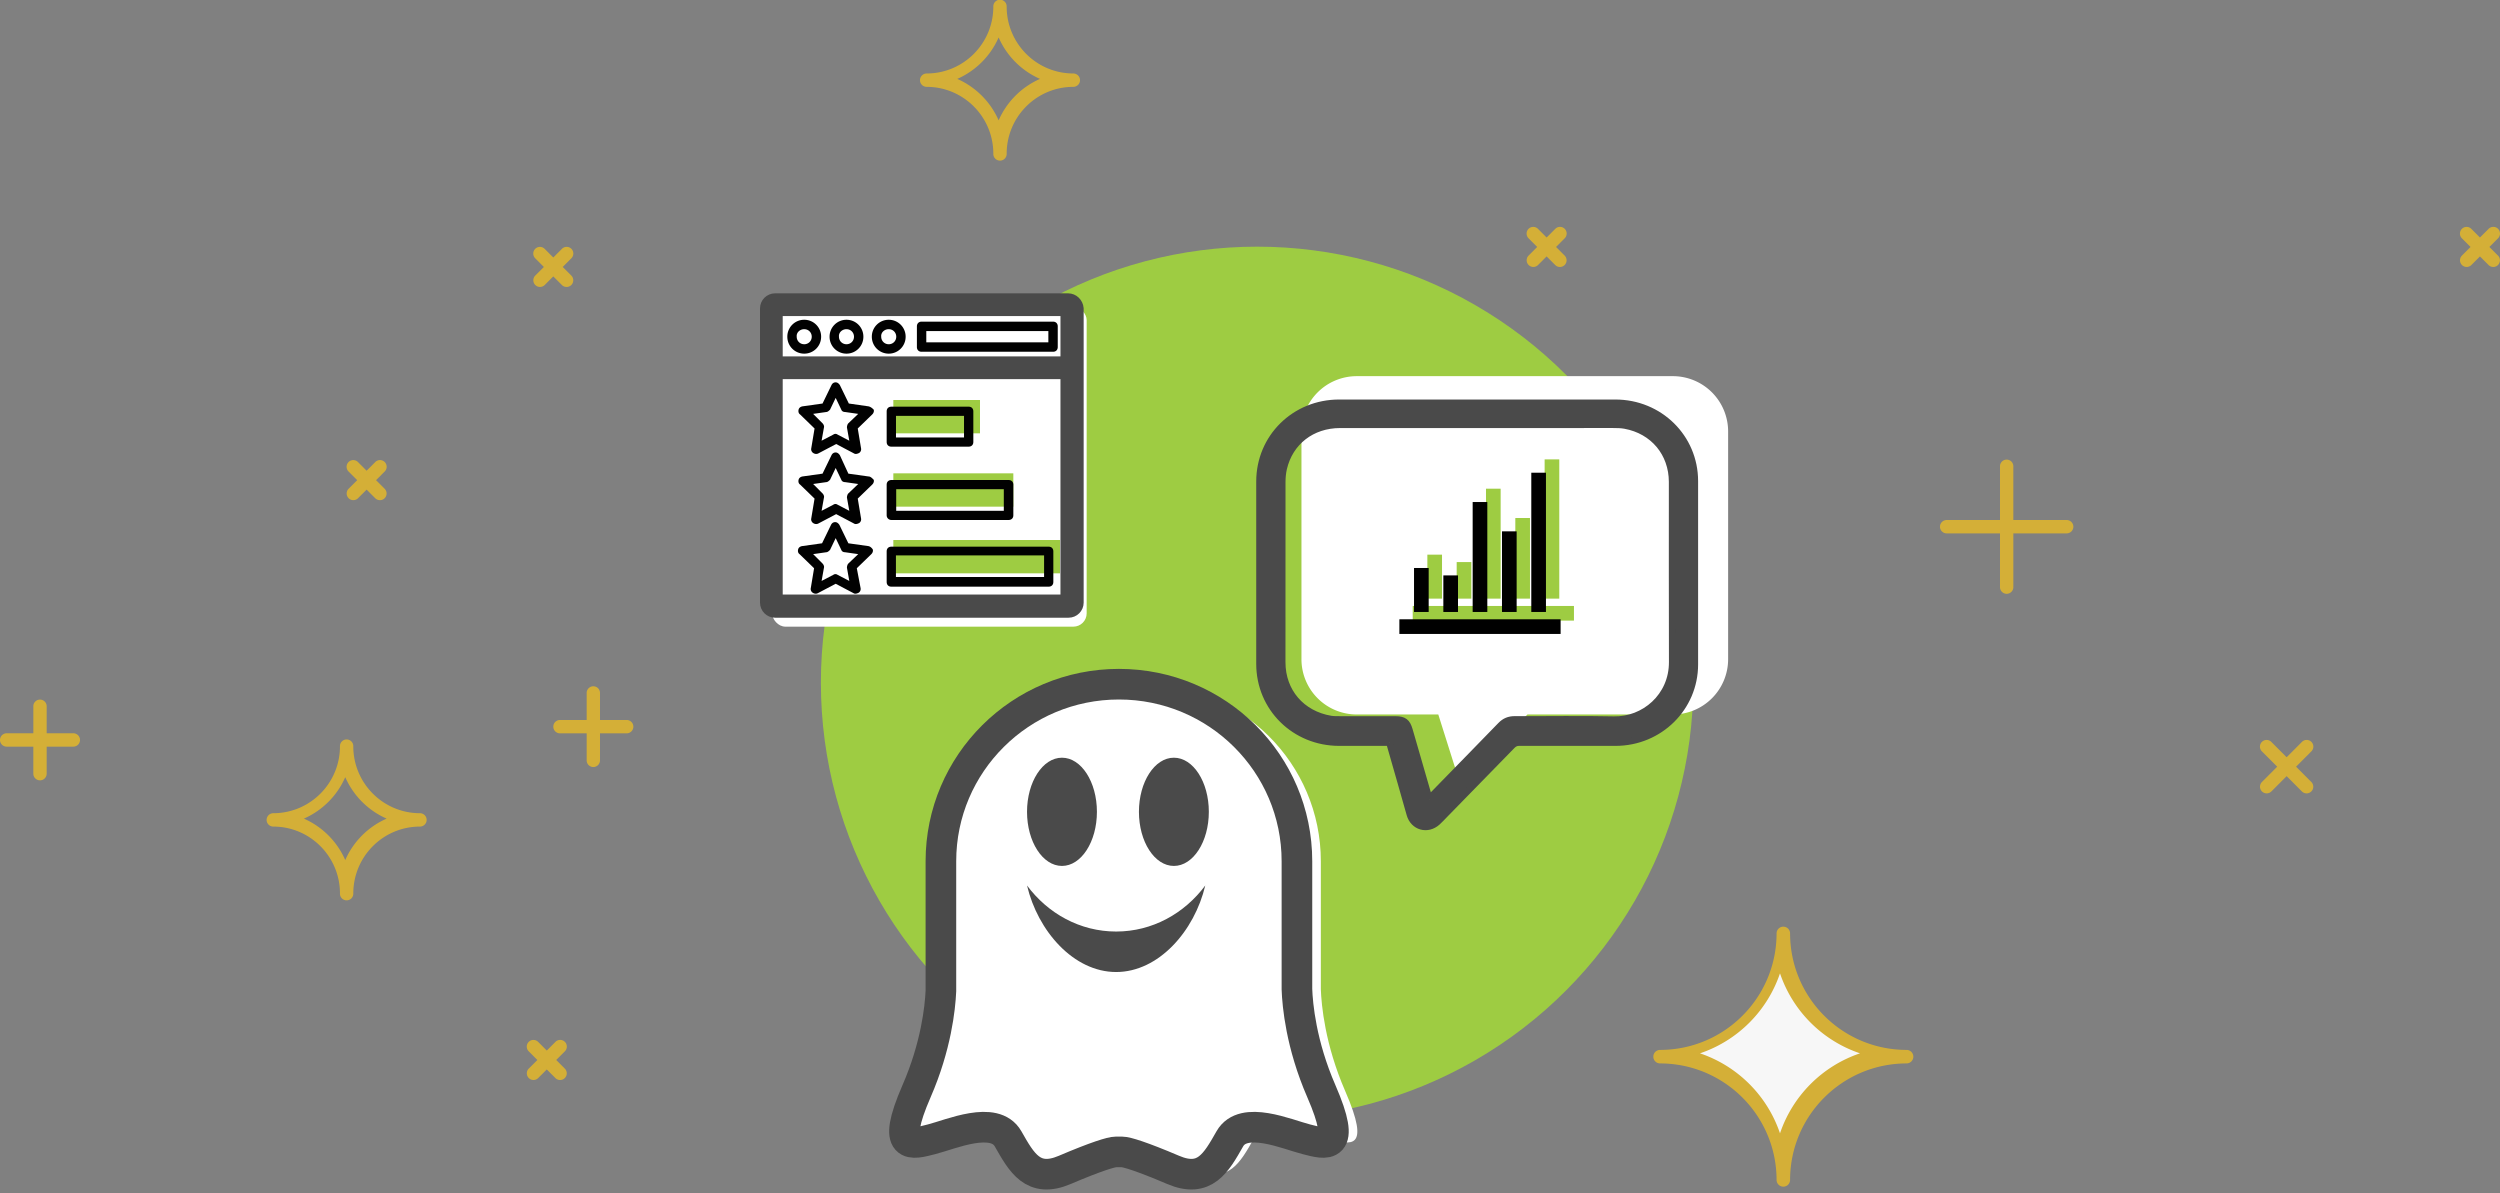 <svg xmlns="http://www.w3.org/2000/svg" width="375" height="179" viewBox="0 0 375 179"><rect x="0" y="0" width="375" height="179" fill="#808080" stroke="none"/><g fill="none" fill-rule="evenodd"><ellipse cx="65.433" cy="65.399" fill="#9ECC42" rx="65.433" ry="65.399" transform="translate(123.133 37)"/><path fill="#FFF" d="M229.118 107.172l-10.14 10.252-3.234-10.252h-12.231a8.294 8.294 0 0 1-8.294-8.295V64.718a8.294 8.294 0 0 1 8.294-8.294h47.411a8.294 8.294 0 0 1 8.295 8.294v34.16a8.294 8.294 0 0 1-8.295 8.294h-21.806zM197.43 163.666c-3.05-7.009-3.575-12.948-3.657-15.281v-19.2c0-14.666-11.955-26.555-26.702-26.555-14.748 0-26.704 11.89-26.704 26.556v19.476c-.114 2.51-.713 8.268-3.645 15.004-3.94 9.052-.68 7.973 2.242 7.228 2.92-.741 9.444-3.648 11.482-.067 2.037 3.58 3.737 6.688 8.492 4.661 4.756-2.026 6.997-2.701 7.677-2.701h.923c.678 0 2.92.675 7.676 2.701 4.756 2.027 6.454-1.082 8.493-4.661 2.037-3.581 8.56-.674 11.481.067 2.922.745 6.182 1.824 2.241-7.228"/><path fill="#FFF" d="M201.783 163.666c-3.05-7.009-3.575-12.948-3.657-15.281v-19.2c0-14.666-11.955-26.555-26.701-26.555-14.749 0-26.704 11.89-26.704 26.556v19.476c-.114 2.51-.713 8.268-3.645 15.004-3.941 9.052-.68 7.973 2.241 7.228 2.921-.741 9.445-3.648 11.483-.067 2.037 3.58 3.736 6.688 8.492 4.661 4.756-2.026 6.997-2.701 7.676-2.701h.924c.678 0 2.92.675 7.675 2.701 4.756 2.027 6.455-1.082 8.493-4.661 2.037-3.581 8.56-.674 11.482.067 2.921.745 6.181 1.824 2.24-7.228"/><path stroke="#4A4A4A" stroke-width="4.592" d="M198.197 163.666c-3.05-7.009-3.575-12.948-3.657-15.281v-19.2c0-14.666-11.955-26.555-26.702-26.555-14.748 0-26.703 11.89-26.703 26.556v19.476c-.114 2.51-.714 8.268-3.646 15.004-3.94 9.052-.68 7.973 2.242 7.228 2.921-.741 9.445-3.648 11.482-.067 2.037 3.58 3.737 6.688 8.493 4.661 4.756-2.026 6.997-2.701 7.676-2.701h.923c.679 0 2.92.675 7.676 2.701 4.756 2.027 6.455-1.082 8.493-4.661 2.037-3.581 8.56-.674 11.482.067 2.921.745 6.18 1.824 2.24-7.228"/><g fill="#4A4A4A"><path d="M159.296 113.655c2.895 0 5.242 3.634 5.242 8.117 0 4.483-2.347 8.118-5.242 8.118-2.894 0-5.242-3.635-5.242-8.118 0-4.483 2.348-8.117 5.242-8.117M167.422 145.803c-6.38 0-11.75-6.143-13.368-12.978 3.126 4.204 7.95 6.906 13.368 6.906 5.417 0 10.24-2.702 13.367-6.906-1.619 6.835-6.99 12.978-13.367 12.978M176.083 129.89c-2.897 0-5.243-3.635-5.243-8.118 0-4.483 2.346-8.117 5.243-8.117 2.897 0 5.242 3.634 5.242 8.117 0 4.483-2.345 8.118-5.242 8.118"/></g><path fill="#4A4A4A" stroke="#4A4A4A" d="M214.464 119.91c-.139-.375-.205-.521-.246-.675-.942-3.248-1.877-6.495-2.815-9.743-.34-1.184-.827-1.559-2.06-1.562-2.78 0-5.56.003-8.337-.004-.467 0-.948.01-1.409-.068-4.376-.74-7.274-4.128-7.277-8.508-.004-9.026-.004-18.05.007-27.076.003-.669.066-1.35.214-2 .928-3.99 4.235-6.563 8.48-6.566 13.657-.014 27.315-.007 40.97-.003.589.003 1.184.01 1.759.116 4.248.78 7.07 4.151 7.077 8.463.013 9.003-.025 18.005.013 27.008.028 5.199-4.244 8.764-8.776 8.665-4.944-.113-9.891-.014-14.832-.038-.865-.006-1.52.263-2.119.88-3.348 3.46-6.72 6.892-10.078 10.34-.194.198-.332.444-.571.771m-6.052-8.528c.575 2.003 1.142 3.978 1.707 5.956.46 1.604.907 3.21 1.367 4.814.537 1.89 2.631 2.487 4.106 1.163.385-.345.727-.727 1.09-1.095 3.38-3.46 6.77-6.915 10.138-10.384.319-.324.637-.464 1.101-.46 4.802.013 9.607.013 14.413.006 6.595-.007 11.879-5.216 11.882-11.718.003-9.166.003-18.333 0-27.5-.003-6.546-5.28-11.738-11.93-11.738-13.804-.003-27.608-.003-41.408 0-6.682 0-11.94 5.192-11.944 11.797-.004 9.122-.004 18.24 0 27.362.003 6.602 5.262 11.794 11.948 11.797 2.492.003 4.989 0 7.53 0"/><path fill="#D4AF37" d="M285.987 157.487c-9.646-.01-17.464-7.828-17.474-17.474a1.013 1.013 0 1 0-2.026 0c-.01 9.646-7.828 17.464-17.474 17.474a1.013 1.013 0 1 0 0 2.026c9.646.01 17.464 7.828 17.474 17.474a1.013 1.013 0 0 0 2.026 0c.01-9.646 7.828-17.464 17.474-17.474a1.013 1.013 0 1 0 0-2.026z"/><path fill="#F7F7F7" d="M255 158a19.144 19.144 0 0 0 12-12 19.144 19.144 0 0 0 12 12 19.144 19.144 0 0 0-12 12 19.144 19.144 0 0 0-12-12z"/><path fill="#D4AF37" fill-rule="nonzero" d="M139 11.023a1.001 1.001 0 0 0 0 2.005c5.52.006 9.994 4.489 10 10.02a1.001 1.001 0 1 0 2 0c.006-5.503 4.436-9.974 9.928-10.02H161a1.001 1.001 0 0 0 0-2.005c-5.52-.006-9.993-4.49-10-10.02a1.001 1.001 0 1 0-2 0c-.006 5.503-4.436 9.974-9.927 10.02H139zm10.795-5.406A12.087 12.087 0 0 0 156 11.835a12.084 12.084 0 0 0-6.205 6.218 12.087 12.087 0 0 0-6.205-6.218 12.085 12.085 0 0 0 6.205-6.218zm-108.8 116.365a1.001 1.001 0 0 0 0 2.005c5.52.006 9.993 4.489 10 10.02a1.001 1.001 0 1 0 2 0c.006-5.503 4.435-9.974 9.927-10.02h.072a1.001 1.001 0 0 0 0-2.005c-5.52-.006-9.993-4.49-10-10.02a1.001 1.001 0 1 0-2 0c-.006 5.503-4.435 9.974-9.927 10.02h-.072zm10.794-5.406a12.087 12.087 0 0 0 6.205 6.218 12.084 12.084 0 0 0-6.205 6.218 12.087 12.087 0 0 0-6.205-6.218 12.085 12.085 0 0 0 6.205-6.218zM88 114.01v-4.008H84a1.001 1.001 0 0 1 0-2.005h4v-4.008a1.001 1.001 0 1 1 2 0v4.008h4a1.001 1.001 0 0 1 0 2.005h-4v4.008a1.001 1.001 0 1 1-2 0zm258.702-1.304l-2.293 2.298 2.293 2.298a1.004 1.004 0 0 1-.004 1.413.998.998 0 0 1-1.41.004l-2.293-2.298-2.293 2.298a.998.998 0 0 1-1.408-.006 1.004 1.004 0 0 1-.006-1.411l2.293-2.298-2.293-2.298a1.003 1.003 0 0 1 .446-1.68.998.998 0 0 1 .968.263l2.293 2.298 2.293-2.298a.998.998 0 0 1 1.68.446c.092.348-.01.719-.266.971zM52.286 73.32l1.293-1.295-1.293-1.296a1.003 1.003 0 0 1 .446-1.681.998.998 0 0 1 .968.264l1.293 1.296 1.293-1.296a.998.998 0 0 1 1.68.446c.092.348-.01.719-.266.971l-1.293 1.296 1.293 1.295a1.004 1.004 0 0 1-.004 1.413.998.998 0 0 1-1.41.004l-1.293-1.295-1.293 1.295a.998.998 0 0 1-1.407-.006 1.004 1.004 0 0 1-.007-1.41zm27.025 86.975l1.293-1.296-1.293-1.296a1.003 1.003 0 0 1 .446-1.68.998.998 0 0 1 .968.263l1.293 1.296 1.293-1.296a.998.998 0 0 1 1.68.446c.092.348-.01.719-.266.971l-1.293 1.296 1.293 1.296a1.004 1.004 0 0 1-.004 1.413.998.998 0 0 1-1.41.004l-1.293-1.296-1.293 1.296a.998.998 0 0 1-1.408-.007 1.004 1.004 0 0 1-.006-1.41zm.975-118.957l1.293-1.295-1.293-1.296a1.003 1.003 0 0 1 .447-1.68.998.998 0 0 1 .967.263l1.293 1.296 1.293-1.296a.998.998 0 0 1 1.68.446c.092.348-.01.719-.266.971l-1.293 1.296 1.293 1.295a1.004 1.004 0 0 1-.004 1.413.998.998 0 0 1-1.41.004l-1.293-1.295-1.293 1.295a.998.998 0 0 1-1.407-.006 1.004 1.004 0 0 1-.007-1.41zm149-2.998l1.294-1.296-1.293-1.296a1.003 1.003 0 0 1 .446-1.68.998.998 0 0 1 .968.263l1.293 1.296 1.293-1.296a.998.998 0 0 1 1.68.446c.091.348-.01.719-.266.971l-1.293 1.296 1.293 1.296a1.004 1.004 0 0 1-.005 1.413.998.998 0 0 1-1.41.004l-1.292-1.296-1.293 1.296a.998.998 0 0 1-1.408-.007 1.004 1.004 0 0 1-.006-1.41zm141.415-4.009l1.293 1.296 1.293-1.296a.998.998 0 0 1 1.68.446c.092.348-.01.719-.266.971l-1.293 1.296 1.293 1.296a1.004 1.004 0 0 1-.004 1.413.998.998 0 0 1-1.41.004l-1.293-1.296-1.293 1.296a.998.998 0 0 1-1.408-.007 1.004 1.004 0 0 1-.006-1.41l1.293-1.296-1.293-1.296a1.003 1.003 0 0 1 .446-1.68.998.998 0 0 1 .968.263zM300 88.025v-8.017h-8a1.001 1.001 0 0 1 0-2.004h8v-8.017a1.001 1.001 0 1 1 2 0v8.017H310a1.001 1.001 0 0 1 0 2.004h-8v8.017a1.001 1.001 0 1 1-2 0zM0 110.995a1.003 1.003 0 0 1 1-1.002h4v-4.008a1.001 1.001 0 1 1 2 0v4.008h4a1.001 1.001 0 0 1 0 2.004H7v4.009a1.001 1.001 0 1 1-2 0v-4.009H1a.999.999 0 0 1-1-1.002z"/><g fill="#9ECC42" fill-rule="nonzero"><path d="M211.907 90.894h24.186v2.198h-24.186zM214.104 83.198h2.198v6.597h-2.198zM218.502 84.311h2.198v5.485h-2.198zM222.899 73.304h2.198v16.491h-2.198zM227.298 77.702h2.198v12.093h-2.198zM231.695 68.907h2.198v20.888h-2.198z"/></g><g fill="#000" fill-rule="nonzero"><path d="M209.907 92.894h24.186v2.198h-24.186zM212.104 85.198h2.198v6.597h-2.198zM216.502 86.311h2.198v5.485h-2.198zM220.899 75.304h2.198v16.491h-2.198zM225.298 79.702h2.198v12.093h-2.198zM229.695 70.907h2.198v20.888h-2.198z"/></g><g transform="translate(115 45)"><rect width="47.183" height="48" x=".817" y="1" fill="#FFF" rx="2"/><g fill="#010101" fill-rule="nonzero"><path stroke="#4A4A4A" stroke-width="2" d="M45.211 0H1.268C.563 0 0 .565 0 1.27v44.118c0 .706.563 1.27 1.268 1.27h44.014c.704 0 1.267-.564 1.267-1.27V1.271C46.48.565 45.915 0 45.211 0zm-.14 1.412v8.047H1.407V1.412H45.07zM1.407 45.176V10.871H45.07v34.305H1.408z"/><path d="M5.634 8.047a2.528 2.528 0 0 0 2.535-2.541 2.528 2.528 0 0 0-2.535-2.541 2.528 2.528 0 0 0-2.535 2.54 2.528 2.528 0 0 0 2.535 2.542zm0-3.67c.634 0 1.127.494 1.127 1.129s-.493 1.13-1.127 1.13a1.114 1.114 0 0 1-1.127-1.13c-.07-.635.493-1.13 1.127-1.13zM11.972 8.047a2.528 2.528 0 0 0 2.535-2.541 2.528 2.528 0 0 0-2.535-2.541 2.528 2.528 0 0 0-2.535 2.54 2.528 2.528 0 0 0 2.535 2.542zm0-3.67c.634 0 1.127.494 1.127 1.129s-.493 1.13-1.127 1.13a1.114 1.114 0 0 1-1.127-1.13c-.07-.635.493-1.13 1.127-1.13zM18.31 8.047a2.528 2.528 0 0 0 2.535-2.541 2.528 2.528 0 0 0-2.535-2.541 2.528 2.528 0 0 0-2.535 2.54 2.528 2.528 0 0 0 2.535 2.542zm0-3.67c.634 0 1.127.494 1.127 1.129s-.493 1.13-1.127 1.13a1.114 1.114 0 0 1-1.127-1.13c-.07-.635.493-1.13 1.127-1.13zM23.24 7.765h19.718c.422 0 .704-.283.704-.706V3.953c0-.424-.282-.706-.704-.706H23.239c-.422 0-.704.282-.704.706v3.106c0 .423.282.706.704.706zm.704-3.106h18.31v1.694h-18.31V4.659zM15.282 15.953l-2.958-.424-1.338-2.753c-.14-.211-.352-.423-.634-.423-.282 0-.493.141-.634.423L8.38 15.53l-3.028.424c-.282.07-.493.212-.563.494-.07.282 0 .565.211.706l2.183 2.118-.493 2.964c-.07.283.07.565.282.706.211.141.493.212.774.07l2.677-1.411 2.676 1.412c.21.14.493.07.774-.07a.672.672 0 0 0 .282-.707l-.493-2.964 2.183-2.118c.211-.212.282-.494.211-.706-.281-.282-.493-.423-.774-.494zm-3.028 2.541c-.141.141-.212.424-.212.635l.352 1.977-1.76-.918a.527.527 0 0 0-.634 0l-1.76.918.352-1.977c.07-.211-.07-.494-.212-.635l-1.408-1.412 1.972-.282c.21 0 .422-.212.563-.353l.845-1.765.845 1.765c.07.212.282.353.564.353l1.971.282-1.478 1.412z"/><path d="M15.282 26.47l-3.028-.423-1.268-2.753c-.14-.212-.352-.423-.634-.423-.282 0-.493.14-.634.423L8.38 26.047l-3.028.424c-.282.07-.493.211-.563.494-.07.282 0 .564.211.706l2.183 2.117-.493 2.965c-.07.282.07.565.282.706.211.141.493.212.774.07l2.677-1.411 2.676 1.411c.21.142.493.071.774-.07a.672.672 0 0 0 .282-.706l-.493-2.965 2.183-2.117c.211-.212.282-.495.211-.706-.281-.283-.493-.494-.774-.494zm-3.028 2.542c-.141.14-.212.423-.212.635l.352 1.977-1.76-.918a.527.527 0 0 0-.634 0l-1.76.918.352-1.977c.07-.212-.07-.494-.212-.635L6.972 27.6l1.972-.282c.21 0 .422-.212.563-.353l.845-1.765.845 1.765c.07.211.282.353.564.353l1.971.282-1.478 1.412z"/><path d="M15.282 36.918l-3.028-.424-1.339-2.753c-.14-.212-.352-.423-.633-.423-.282 0-.493.14-.634.423L8.31 36.494l-3.028.424c-.282.07-.493.211-.564.494-.07.282 0 .564.212.706l2.183 2.117L6.62 43.2c-.07.282.07.565.281.706.212.141.493.212.775.07l2.676-1.411 2.676 1.411c.211.142.493.071.775-.07a.672.672 0 0 0 .282-.706l-.564-2.965 2.183-2.117c.211-.212.282-.494.211-.706-.14-.212-.352-.424-.633-.494zm-3.028 2.611c-.141.142-.212.424-.212.636l.352 1.976-1.76-.917a.527.527 0 0 0-.634 0l-1.76.917.352-1.976c.07-.212-.07-.494-.212-.636l-1.408-1.411 1.972-.283c.21 0 .422-.211.563-.353l.845-1.764.845 1.764c.07.212.282.353.564.353l1.971.283-1.478 1.411z"/></g></g><path fill="#9ECC42" d="M134 81h25v5h-25zM134 71h18v5h-18zM134 60h13v5h-13z"/><path fill="#010101" fill-rule="nonzero" d="M157.306 82h-23.612c-.416 0-.694.276-.694.69v4.62c0 .414.278.69.694.69h23.612c.416 0 .694-.276.694-.69v-4.62c0-.414-.278-.69-.694-.69zm-.695 4.552H134.39V83.31h22.222v3.242zM133.714 78h17.572c.428 0 .714-.276.714-.69v-4.62c0-.414-.286-.69-.714-.69h-17.572c-.428 0-.714.276-.714.69v4.62c0 .345.286.69.714.69zm.715-4.62h16.142v3.24H134.43v-3.24zM133.699 67H145.3c.42 0 .699-.276.699-.69v-4.62c0-.414-.28-.69-.699-.69H133.7c-.42 0-.699.276-.699.69v4.62c0 .414.28.69.699.69zm.699-4.62h10.204v3.24h-10.204v-3.24z"/></g></svg>